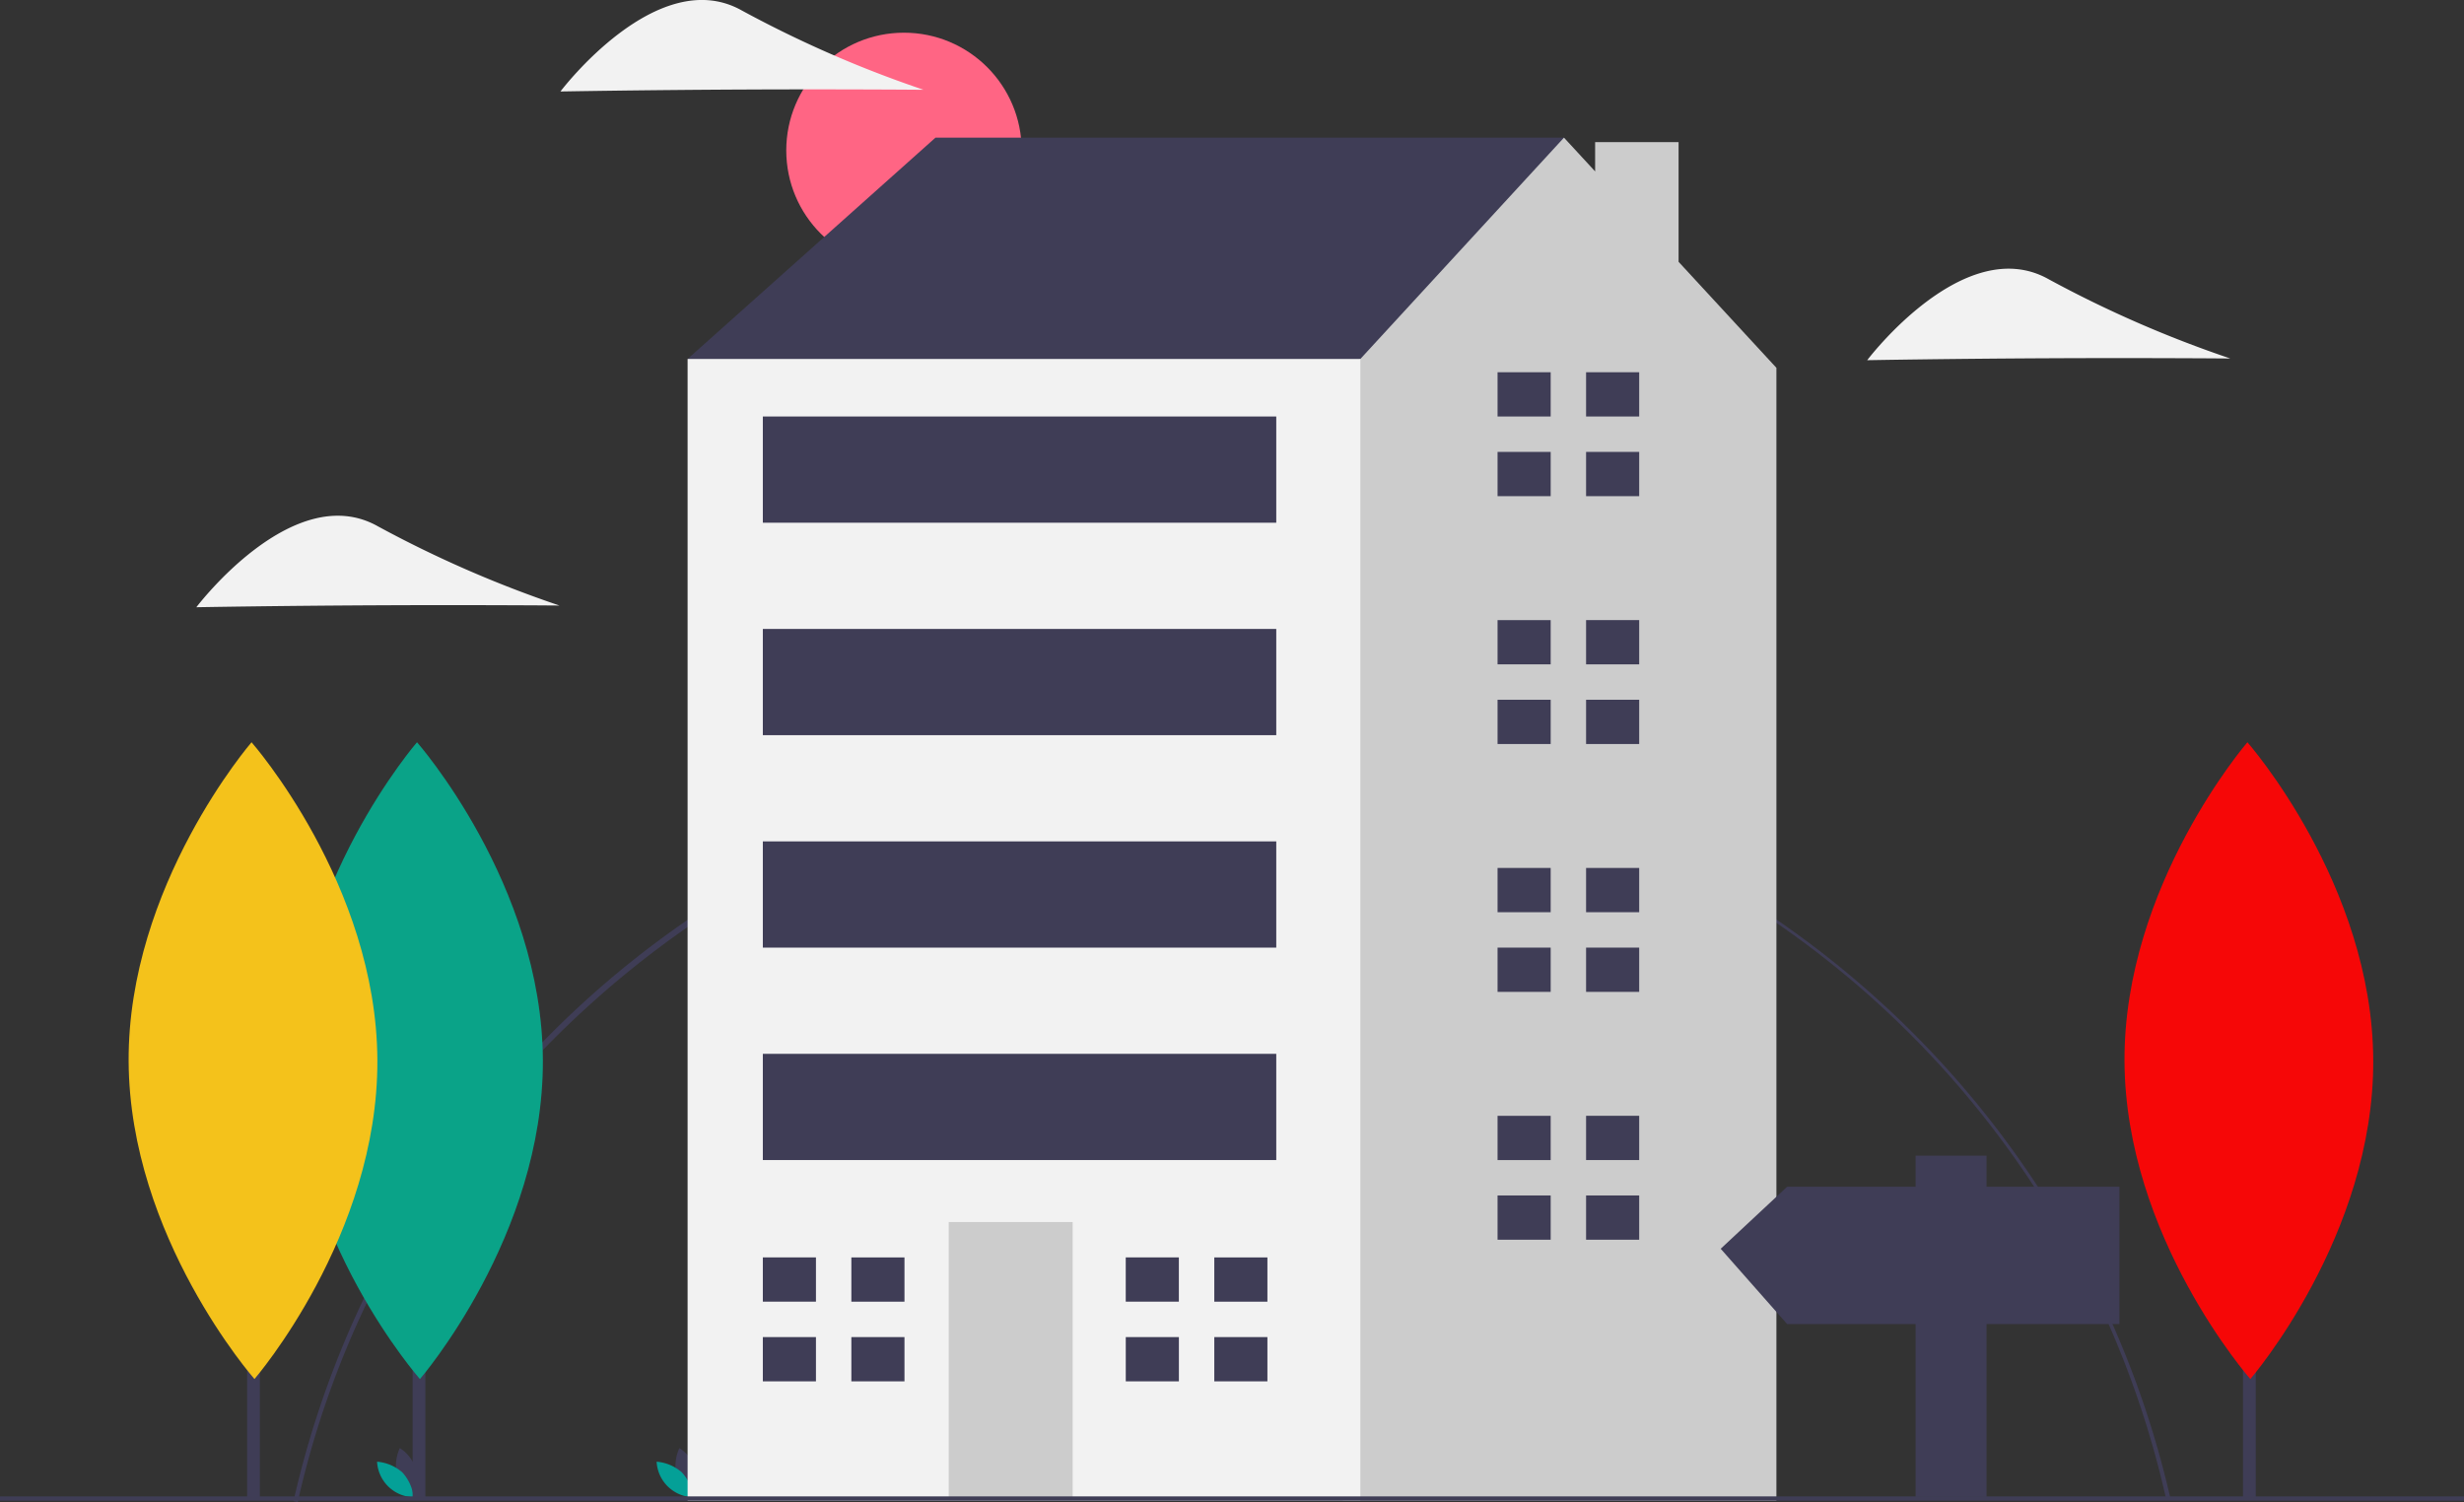 <svg xmlns="http://www.w3.org/2000/svg" width="270" height="164.591" viewBox="0 0 270 164.591">
  <rect x="0" y="0" width="270" height="164.591" fill="#333333" stroke="none"/>
  <g id="reservation_-complete" data-name="reservation -complete" transform="translate(0 0)">
    <path id="Path_18107" data-name="Path 18107" d="M167.41,532.255l-.463-.1a105.465,105.465,0,0,1,205.671-.28l-.463.105a104.381,104.381,0,0,0-102.34-81.554C221.14,450.421,178.073,484.837,167.41,532.255Z" transform="translate(-134.783 -367.664)" fill="#3f3d56"/>
    <circle id="Ellipse_45" data-name="Ellipse 45" cx="12.898" cy="12.898" r="12.898" transform="translate(86.157 3.583)" fill="#ff6584"/>
    <path id="Path_18108" data-name="Path 18108" d="M214.241,774.658a4.78,4.78,0,0,0,1.78,2.408,4.115,4.115,0,0,0-1.457-5.385A4.779,4.779,0,0,0,214.241,774.658Z" transform="translate(-170.753 -612.997)" fill="#3f3d56"/>
    <path id="Path_18109" data-name="Path 18109" d="M208.262,779.13a4.78,4.78,0,0,1,1.239,2.726,4.115,4.115,0,0,1-4-3.891A4.78,4.78,0,0,1,208.262,779.13Z" transform="translate(-164.183 -617.789)" fill="#04a097"/>
    <path id="Path_18110" data-name="Path 18110" d="M343.241,774.658a4.78,4.78,0,0,0,1.78,2.408,4.115,4.115,0,0,0-1.457-5.385A4.779,4.779,0,0,0,343.241,774.658Z" transform="translate(-269.12 -612.997)" fill="#3f3d56"/>
    <path id="Path_18111" data-name="Path 18111" d="M337.262,779.13a4.78,4.78,0,0,1,1.239,2.726,4.115,4.115,0,0,1-4-3.891A4.78,4.78,0,0,1,337.262,779.13Z" transform="translate(-262.55 -617.789)" fill="#04a097"/>
    <path id="Path_18112" data-name="Path 18112" d="M322.136,91.659l-4.85-3.88,27.16-24.25h68.87v21.34l-44.62,30.07Z" transform="translate(-241.941 -48.443)" fill="#3f3d56"/>
    <path id="Path_18113" data-name="Path 18113" d="M591.1,77.132V64.013h-9.144v3.213l-3.413-3.7-22.31,24.25L547.5,93.6l-13.536,98.9,20.414,20.414H601.82V88.749Z" transform="translate(-407.165 -48.443)" fill="#ccc"/>
    <rect id="Rectangle_1046" data-name="Rectangle 1046" width="73.72" height="125.13" transform="translate(75.345 39.336)" fill="#f2f2f2"/>
    <rect id="Rectangle_1047" data-name="Rectangle 1047" width="13.58" height="30.555" transform="translate(103.96 133.911)" fill="#ccc"/>
    <path id="Path_18114" data-name="Path 18114" d="M357.827,585.1v-4.85h-5.82v4.85h5.82Z" transform="translate(-268.417 -442.462)" fill="#3f3d56"/>
    <path id="Path_18115" data-name="Path 18115" d="M357.342,617.016h-5.335v4.85h5.82v-4.85Z" transform="translate(-268.417 -470.495)" fill="#3f3d56"/>
    <rect id="Rectangle_1048" data-name="Rectangle 1048" width="5.82" height="4.85" transform="translate(93.29 137.791)" fill="#3f3d56"/>
    <rect id="Rectangle_1049" data-name="Rectangle 1049" width="5.82" height="4.85" transform="translate(93.29 146.521)" fill="#3f3d56"/>
    <path id="Path_18116" data-name="Path 18116" d="M525.3,585.1v-4.85h-5.82v4.85h5.82Z" transform="translate(-396.123 -442.462)" fill="#3f3d56"/>
    <path id="Path_18117" data-name="Path 18117" d="M524.818,617.016h-5.335v4.85h5.82v-4.85Z" transform="translate(-396.123 -470.495)" fill="#3f3d56"/>
    <rect id="Rectangle_1050" data-name="Rectangle 1050" width="5.82" height="4.85" transform="translate(133.06 137.791)" fill="#3f3d56"/>
    <rect id="Rectangle_1051" data-name="Rectangle 1051" width="5.82" height="4.85" transform="translate(133.06 146.521)" fill="#3f3d56"/>
    <path id="Path_18118" data-name="Path 18118" d="M696.863,176.626v-4.85h-5.82v4.85h5.82Z" transform="translate(-526.943 -130.985)" fill="#3f3d56"/>
    <path id="Path_18119" data-name="Path 18119" d="M696.378,208.539h-5.335v4.85h5.82v-4.85Z" transform="translate(-526.943 -159.018)" fill="#3f3d56"/>
    <rect id="Rectangle_1052" data-name="Rectangle 1052" width="5.82" height="4.85" transform="translate(173.8 40.791)" fill="#3f3d56"/>
    <rect id="Rectangle_1053" data-name="Rectangle 1053" width="5.82" height="4.85" transform="translate(173.8 49.521)" fill="#3f3d56"/>
    <path id="Path_18120" data-name="Path 18120" d="M696.863,291v-4.85h-5.82V291h5.82Z" transform="translate(-526.943 -218.198)" fill="#3f3d56"/>
    <path id="Path_18121" data-name="Path 18121" d="M696.378,322.912h-5.335v4.85h5.82v-4.85Z" transform="translate(-526.943 -246.231)" fill="#3f3d56"/>
    <rect id="Rectangle_1054" data-name="Rectangle 1054" width="5.82" height="4.85" transform="translate(173.8 67.951)" fill="#3f3d56"/>
    <rect id="Rectangle_1055" data-name="Rectangle 1055" width="5.82" height="4.85" transform="translate(173.8 76.681)" fill="#3f3d56"/>
    <path id="Path_18122" data-name="Path 18122" d="M696.863,405.373v-4.85h-5.82v4.85h5.82Z" transform="translate(-526.943 -305.412)" fill="#3f3d56"/>
    <path id="Path_18123" data-name="Path 18123" d="M696.378,437.286h-5.335v4.85h5.82v-4.85Z" transform="translate(-526.943 -333.445)" fill="#3f3d56"/>
    <rect id="Rectangle_1056" data-name="Rectangle 1056" width="5.82" height="4.85" transform="translate(173.8 95.111)" fill="#3f3d56"/>
    <rect id="Rectangle_1057" data-name="Rectangle 1057" width="5.82" height="4.85" transform="translate(173.8 103.841)" fill="#3f3d56"/>
    <path id="Path_18124" data-name="Path 18124" d="M696.863,519.747V514.9h-5.82v4.85h5.82Z" transform="translate(-526.943 -392.626)" fill="#3f3d56"/>
    <path id="Path_18125" data-name="Path 18125" d="M696.378,551.66h-5.335v4.85h5.82v-4.85Z" transform="translate(-526.943 -420.659)" fill="#3f3d56"/>
    <rect id="Rectangle_1058" data-name="Rectangle 1058" width="5.82" height="4.85" transform="translate(173.8 122.271)" fill="#3f3d56"/>
    <rect id="Rectangle_1059" data-name="Rectangle 1059" width="5.82" height="4.85" transform="translate(173.8 131.001)" fill="#3f3d56"/>
    <rect id="Rectangle_1060" data-name="Rectangle 1060" width="56.26" height="11.64" transform="translate(83.59 45.641)" fill="#3f3d56"/>
    <rect id="Rectangle_1061" data-name="Rectangle 1061" width="56.26" height="11.64" transform="translate(83.59 68.921)" fill="#3f3d56"/>
    <rect id="Rectangle_1062" data-name="Rectangle 1062" width="56.26" height="11.64" transform="translate(83.59 92.201)" fill="#3f3d56"/>
    <rect id="Rectangle_1063" data-name="Rectangle 1063" width="56.26" height="11.64" transform="translate(83.59 115.481)" fill="#3f3d56"/>
    <rect id="Rectangle_1064" data-name="Rectangle 1064" width="270" height="0.475" transform="translate(0 163.978)" fill="#3f3d56"/>
    <rect id="Rectangle_1065" data-name="Rectangle 1065" width="1.395" height="55.105" transform="translate(45.215 109.143)" fill="#3f3d56"/>
    <path id="Path_18126" data-name="Path 18126" d="M194.469,480.8C194.558,500.068,181,515.751,181,515.751s-13.7-15.558-13.789-34.826,13.468-34.952,13.468-34.952S194.381,461.531,194.469,480.8Z" transform="translate(-134.985 -364.634)" fill="#04a097"/>
    <path id="Path_18127" data-name="Path 18127" d="M194.469,480.8C194.558,500.068,181,515.751,181,515.751s-13.7-15.558-13.789-34.826,13.468-34.952,13.468-34.952S194.381,461.531,194.469,480.8Z" transform="translate(-134.985 -364.634)" fill="#45be00" opacity="0.1"/>
    <rect id="Rectangle_1066" data-name="Rectangle 1066" width="1.395" height="55.105" transform="translate(27.079 109.143)" fill="#3f3d56"/>
    <path id="Path_18128" data-name="Path 18128" d="M118.1,480.8c.089,19.269-13.468,34.952-13.468,34.952s-13.7-15.558-13.789-34.826,13.468-34.952,13.468-34.952S118.009,461.531,118.1,480.8Z" transform="translate(-76.748 -364.634)" fill="#f4c21b"/>
    <path id="Path_18129" data-name="Path 18129" d="M913.045,237.256c-10.989.051-19.934.213-19.934.213S903.743,223.385,913,228.6a126.469,126.469,0,0,0,19.9,8.682S924.034,237.205,913.045,237.256Z" transform="translate(-688.507 -197.998)" fill="#f2f2f2"/>
    <path id="Path_18130" data-name="Path 18130" d="M142.045,351.256c-10.989.051-19.934.213-19.934.213S132.743,337.385,142,342.6a126.472,126.472,0,0,0,19.9,8.682S153.034,351.205,142.045,351.256Z" transform="translate(-100.594 -284.927)" fill="#f2f2f2"/>
    <path id="Path_18131" data-name="Path 18131" d="M310.045,113.256c-10.989.051-19.934.213-19.934.213S300.743,99.385,310,104.6a126.47,126.47,0,0,0,19.9,8.682S321.034,113.205,310.045,113.256Z" transform="translate(-228.699 -103.444)" fill="#f2f2f2"/>
    <rect id="Rectangle_1067" data-name="Rectangle 1067" width="1.395" height="55.105" transform="translate(245.785 109.143)" fill="#3f3d56"/>
    <path id="Path_18132" data-name="Path 18132" d="M1039.1,480.8c.089,19.269-13.468,34.952-13.468,34.952s-13.7-15.558-13.789-34.826,13.468-34.952,13.468-34.952S1039.012,461.531,1039.1,480.8Z" transform="translate(-779.045 -364.634)" fill="#f60707"/>
    <path id="Path_18133" data-name="Path 18133" d="M801.282,536.716h14.079v-3.4h7.768v3.4h14.565v15.05H823.129V570.7h-7.768V551.767H801.282L794,543.513Z" transform="translate(-605.451 -406.673)" fill="#3f3d56"/>
  </g>
</svg>
